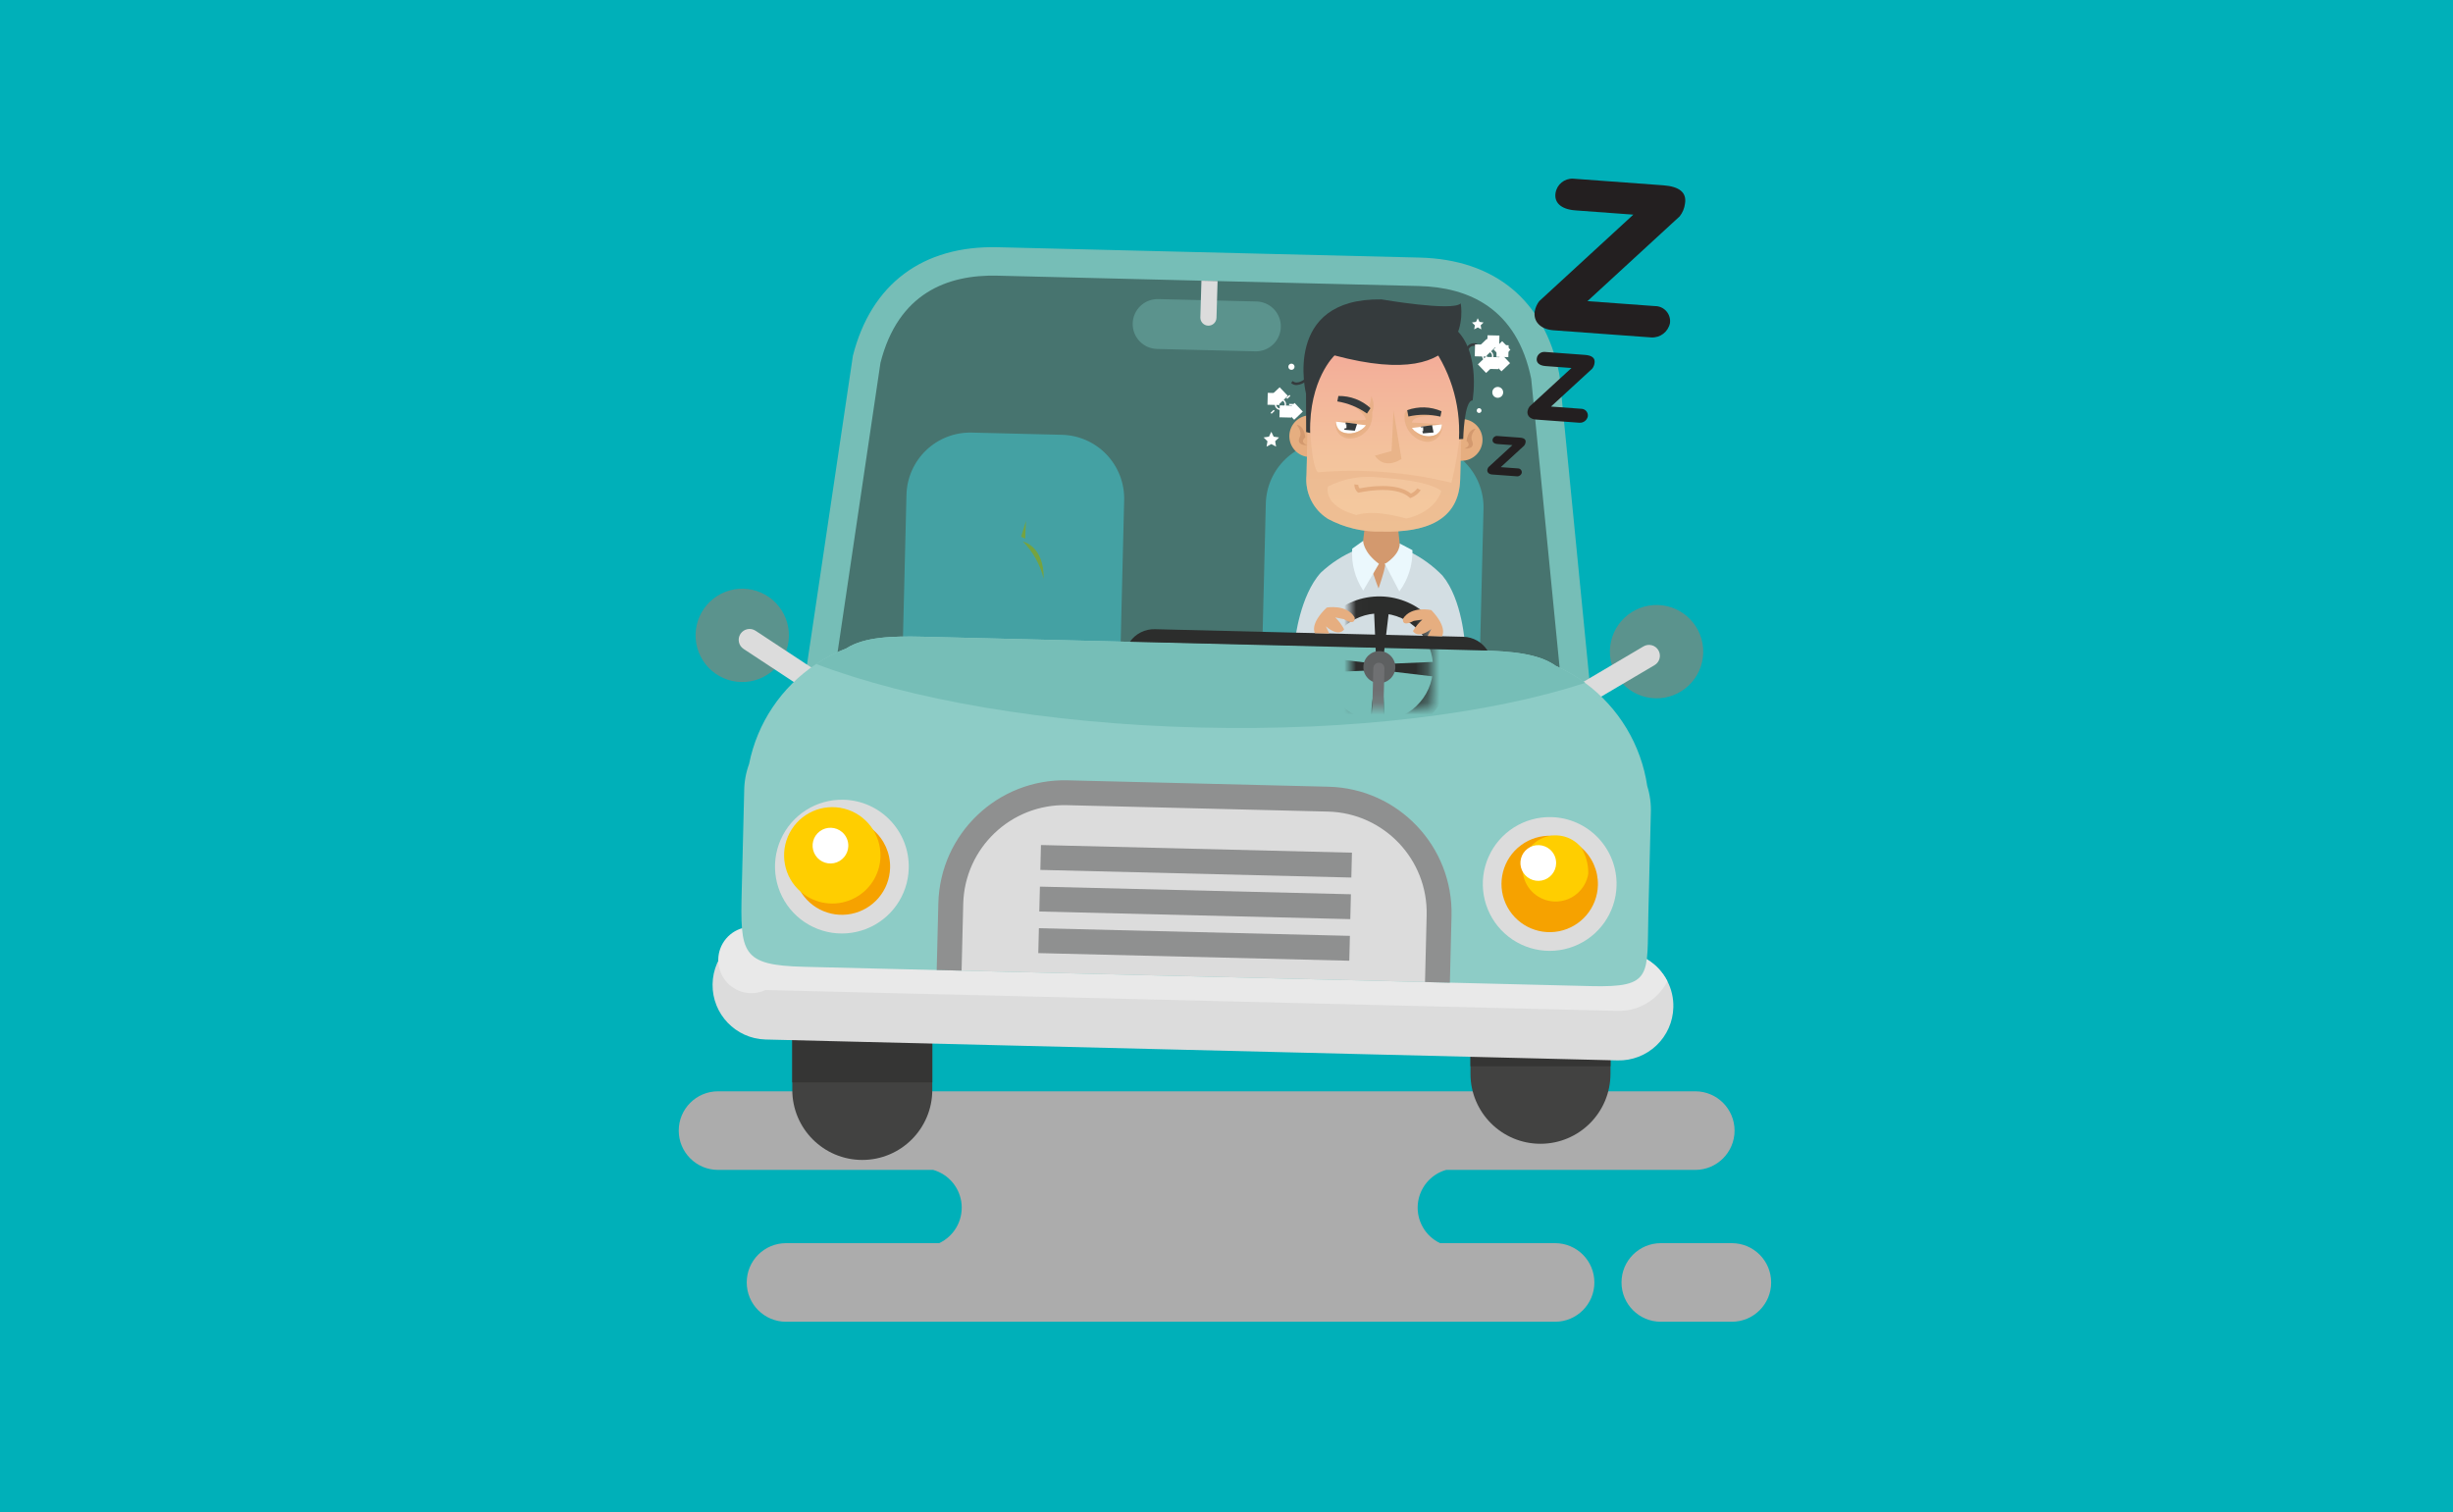 <?xml version="1.0" encoding="UTF-8"?>
<svg width="206px" height="127px" viewBox="0 0 206 127" version="1.1" xmlns="http://www.w3.org/2000/svg" xmlns:xlink="http://www.w3.org/1999/xlink">
    <rect x="0" y="0" width="206" height="127" fill="#808080" stroke="none"/>
    <title>Components / Image / Theory Lectures / 4 Active</title>
    <defs>
        <rect id="path-1" x="0" y="0" width="206" height="127"></rect>
        <linearGradient x1="49.9%" y1="-2.8%" x2="49.9%" y2="97.2%" id="linearGradient-3">
            <stop stop-color="#F39B95" offset="0%"></stop>
            <stop stop-color="#F3B39A" offset="37.3%"></stop>
            <stop stop-color="#F3C49D" offset="72.8%"></stop>
            <stop stop-color="#F4CA9F" offset="100%"></stop>
        </linearGradient>
        <rect id="path-4" x="5.012" y="-4.727" width="6.704" height="16.566"></rect>
    </defs>
    <g id="Components-/-Image-/-Theory-Lectures-/-4-Active" stroke="none" stroke-width="1" fill="none" fill-rule="evenodd">
        <mask id="mask-2" fill="white">
            <use xlink:href="#path-1"></use>
        </mask>
        <use id="Rectangle" fill="#00B0B9" xlink:href="#path-1"></use>
        <g id="4" mask="url(#mask-2)">
            <g transform="translate(57, 15)">
                <g id="Group_10071" stroke-width="1" fill="none" fill-rule="evenodd" transform="translate(0, 76.65)">
                    <path d="M73.594,12.751 L63.936,12.751 C62.697,12.162 61.952,10.868 62.064,9.501 C62.176,8.133 63.122,6.978 64.441,6.599 L85.366,6.599 C87.189,6.599 88.666,5.122 88.666,3.299 C88.666,1.476 87.189,-0.001 85.366,-0.001 L3.3,-0.001 C1.477,-0.001 -1.12965193e-14,1.476 -1.12965193e-14,3.299 C-1.12965193e-14,5.122 1.477,6.599 3.3,6.599 L21.37,6.599 C22.692,6.975 23.642,8.132 23.754,9.502 C23.865,10.872 23.114,12.167 21.87,12.751 L9.009,12.751 C7.186,12.751 5.709,14.228 5.709,16.051 C5.709,17.874 7.186,19.351 9.009,19.351 L33.817,19.351 C33.87,19.351 33.917,19.345 33.974,19.342 C34.031,19.339 34.074,19.351 34.131,19.351 L73.594,19.351 C75.417,19.351 76.894,17.874 76.894,16.051 C76.894,14.228 75.417,12.751 73.594,12.751 L73.594,12.751 Z" id="Path_21538" fill="#ACACAC" fill-rule="nonzero"></path>
                    <path d="M88.439,12.751 L82.472,12.751 C80.649,12.751 79.172,14.228 79.172,16.051 C79.172,17.874 80.649,19.351 82.472,19.351 L88.439,19.351 C90.262,19.351 91.739,17.874 91.739,16.051 C91.739,14.228 90.262,12.751 88.439,12.751 Z" id="Path_21539" fill="#ACACAC" fill-rule="nonzero"></path>
                </g>
                <path d="M76.918,46.567 L10.159,44.928 L14.624,14.884 C16.157,8.847 20.485,5.608 26.81,5.763 L62.21,6.632 C68.535,6.787 72.698,10.232 73.934,16.339 L73.97,16.579 L76.918,46.567 Z M15.68,40.282 L71.631,41.655 L69.223,17.174 C68.41,13.343 66.142,11.511 62.091,11.411 L26.691,10.541 C22.64,10.441 20.283,12.161 19.284,15.947 L15.68,40.282 Z" id="Path_21540" fill="#76BEB7" fill-rule="nonzero"></path>
                <path d="M74.274,44.111 L71.589,16.811 C70.389,10.878 66.322,9.122 62.149,9.019 L54.386,8.829 L34.514,8.341 L26.751,8.151 C22.578,8.051 18.43,9.604 16.94,15.471 L12.919,42.605 L74.274,44.111 Z" id="Path_21541" fill="#47746F" fill-rule="nonzero"></path>
                <path d="M37.111,39.014 C37.076,40.434 36.479,41.782 35.45,42.762 C34.422,43.741 33.046,44.272 31.626,44.237 L24.052,44.051 C22.632,44.016 21.284,43.419 20.304,42.39 C19.325,41.362 18.794,39.986 18.829,38.566 L19.124,26.552 C19.159,25.132 19.756,23.784 20.785,22.804 C21.813,21.825 23.189,21.294 24.609,21.329 L32.183,21.515 C33.603,21.55 34.951,22.147 35.931,23.176 C36.91,24.205 37.441,25.581 37.406,27.001 L37.111,39.014 Z" id="Path_21542" fill="#44A1A3" fill-rule="nonzero"></path>
                <path d="M67.287,39.754 C67.252,41.174 66.655,42.522 65.626,43.501 C64.597,44.48 63.222,45.011 61.802,44.976 L54.228,44.79 C52.808,44.755 51.46,44.158 50.481,43.129 C49.501,42.1 48.971,40.724 49.006,39.304 L49.301,27.29 C49.336,25.87 49.933,24.522 50.962,23.542 C51.99,22.563 53.366,22.032 54.786,22.067 L62.36,22.252 C65.317,22.325 67.655,24.781 67.583,27.738 L67.287,39.754 Z" id="Path_21543" fill="#44A1A3" fill-rule="nonzero"></path>
                <path d="M21.292,65.823 L21.292,76.534 C21.292,79.78 18.66,82.412 15.414,82.412 C12.168,82.412 9.536,79.78 9.536,76.534 L9.536,65.823 C9.536,62.577 12.168,59.945 15.414,59.945 C18.66,59.945 21.292,62.577 21.292,65.823 L21.292,65.823 Z" id="Path_21544" fill="#424241" fill-rule="nonzero"></path>
                <path d="M78.245,64.466 L78.245,75.177 C78.245,78.423 75.613,81.055 72.367,81.055 C69.121,81.055 66.489,78.423 66.489,75.177 L66.489,64.466 C66.489,61.22 69.121,58.588 72.367,58.588 C75.613,58.588 78.245,61.22 78.245,64.466 L78.245,64.466 Z" id="Path_21545" fill="#424241" fill-rule="nonzero"></path>
                <path d="M78.245,64.465 L78.245,74.547 L66.489,74.547 L66.489,64.465 C66.489,62.282 67.699,60.279 69.632,59.265 L75.102,59.265 C77.035,60.279 78.245,62.282 78.245,64.465 L78.245,64.465 Z" id="Path_21546" fill="#353534" fill-rule="nonzero"></path>
                <path d="M21.292,65.823 L21.292,75.905 L9.536,75.905 L9.536,65.823 C9.536,63.64 10.746,61.637 12.679,60.623 L18.15,60.623 C20.083,61.638 21.293,63.64 21.293,65.823 L21.292,65.823 Z" id="Path_21547" fill="#353534" fill-rule="nonzero"></path>
                <path d="M9.25,38.454 C9.197,40.617 7.401,42.329 5.237,42.276 L5.237,42.276 C4.198,42.251 3.211,41.813 2.495,41.061 C1.778,40.308 1.389,39.301 1.415,38.262 L1.415,38.262 C1.44,37.223 1.878,36.236 2.63,35.52 C3.383,34.803 4.39,34.414 5.429,34.44 L5.429,34.44 C6.468,34.465 7.455,34.903 8.171,35.655 C8.888,36.408 9.277,37.415 9.251,38.454 L9.25,38.454 Z" id="Path_21548" fill="#5B938D" fill-rule="nonzero"></path>
                <path d="M11.906,41.562 C12.327,41.84 12.444,42.407 12.166,42.829 L12.166,42.829 C12.033,43.031 11.824,43.173 11.587,43.222 C11.35,43.271 11.102,43.223 10.9,43.09 L5.445,39.498 C5.024,39.22 4.907,38.654 5.184,38.232 L5.184,38.232 C5.462,37.81 6.029,37.693 6.451,37.971 L11.906,41.562 Z" id="Path_21549" fill="#DCDCDC" fill-rule="nonzero"></path>
                <path d="M78.199,39.63 C78.173,40.669 78.561,41.676 79.278,42.429 C79.995,43.181 80.981,43.619 82.02,43.644 L82.02,43.644 C84.183,43.697 85.98,41.986 86.034,39.823 L86.034,39.823 C86.087,37.659 84.376,35.862 82.212,35.809 L82.212,35.809 C81.173,35.783 80.166,36.172 79.413,36.889 C78.661,37.605 78.223,38.592 78.198,39.631 L78.199,39.63 Z" id="Path_21550" fill="#5B938D" fill-rule="nonzero"></path>
                <path d="M75.393,42.604 C74.958,42.861 74.814,43.421 75.07,43.856 L75.07,43.856 C75.327,44.291 75.887,44.435 76.322,44.179 L81.947,40.859 C82.382,40.602 82.526,40.042 82.27,39.607 L82.27,39.607 C82.147,39.398 81.946,39.247 81.711,39.186 C81.476,39.126 81.227,39.161 81.018,39.284 L75.393,42.604 Z" id="Path_21551" fill="#DCDCDC" fill-rule="nonzero"></path>
                <path d="M83.525,69.596 C83.495,70.808 82.985,71.959 82.107,72.794 C81.229,73.63 80.055,74.083 78.843,74.053 L7.281,72.298 C4.787,72.225 2.812,70.167 2.841,67.672 C2.871,65.178 4.895,63.167 7.39,63.154 L7.505,63.154 L79.067,64.91 C80.744,64.952 82.263,65.908 83.025,67.402 C83.374,68.08 83.546,68.834 83.525,69.596 L83.525,69.596 Z" id="Path_21552" fill="#DCDCDC" fill-rule="nonzero"></path>
                <path d="M83.026,67.405 C82.227,68.971 80.6,69.939 78.843,69.895 L7.281,68.142 C6.099,68.696 4.69,68.353 3.895,67.317 C3.1,66.282 3.131,64.833 3.971,63.833 C4.811,62.833 6.233,62.552 7.39,63.157 L7.505,63.157 L79.067,64.913 C80.744,64.955 82.263,65.911 83.026,67.405 L83.026,67.405 Z" id="Path_21553" fill="#E9E9E9" fill-rule="nonzero"></path>
                <path d="M76.599,67.814 L10.522,66.192 C5.257,66.063 5.161,65.057 5.29,59.792 L5.496,51.435 C5.5,50.659 5.639,49.889 5.907,49.161 C6.59,45.721 8.619,42.697 11.543,40.761 C12.337,40.237 13.184,39.799 14.071,39.454 C15.566,38.493 17.871,38.408 20.471,38.472 L67.315,39.622 C69.908,39.686 72.209,39.883 73.655,40.922 C74.528,41.31 75.356,41.792 76.126,42.357 C78.945,44.435 80.82,47.551 81.334,51.015 C81.566,51.756 81.667,52.531 81.634,53.307 L81.429,61.665 C81.294,66.926 81.865,67.944 76.599,67.814 Z" id="Path_21554" fill="#8DCCC6" fill-rule="nonzero"></path>
                <path d="M63.853,61.883 L63.715,67.498 L22.715,66.491 L22.853,60.876 C22.915,58.347 23.978,55.947 25.81,54.203 C27.642,52.459 30.091,51.514 32.62,51.576 L54.558,52.114 C59.822,52.245 63.983,56.619 63.853,61.883 Z" id="Path_21555" fill="#DCDCDC" fill-rule="nonzero"></path>
                <path d="M64.76,67.524 L62.671,67.472 L62.809,61.857 C62.921,57.17 59.216,53.277 54.529,53.157 L32.591,52.619 C27.904,52.507 24.011,56.212 23.891,60.899 L23.753,66.514 L21.663,66.463 L21.801,60.848 C21.951,55.009 26.799,50.394 32.638,50.531 L54.577,51.069 C60.419,51.218 65.037,56.07 64.897,61.913 L64.76,67.524 Z" id="Path_21556" fill="#8F9090" fill-rule="nonzero"></path>
                <rect id="Rectangle_6507" fill="#8F9090" fill-rule="nonzero" transform="translate(43.45, 57.331) rotate(-88.593) translate(-43.45, -57.331) " x="42.405" y="44.269" width="2.09" height="26.125"></rect>
                <rect id="Rectangle_6508" fill="#8F9090" fill-rule="nonzero" transform="translate(43.364, 60.824) rotate(-88.594) translate(-43.364, -60.824) " x="42.319" y="47.761" width="2.09" height="26.125"></rect>
                <rect id="Rectangle_6509" fill="#8F9090" fill-rule="nonzero" transform="translate(43.279, 64.317) rotate(-88.594) translate(-43.279, -64.317) " x="42.234" y="51.254" width="2.09" height="26.125"></rect>
                <g id="Group_10074" stroke-width="1" fill="none" fill-rule="evenodd" transform="translate(8.084, 52.16)">
                    <g id="Group_10072" fill-rule="nonzero">
                        <path d="M11.232,5.755 C11.176,8.026 9.758,10.04 7.638,10.858 C5.519,11.676 3.115,11.136 1.548,9.49 C-0.018,7.845 -0.439,5.418 0.482,3.341 C1.402,1.264 3.484,-0.054 5.755,0.002 C8.856,0.078 11.308,2.654 11.232,5.755 Z" id="Path_21557" fill="#DCDCDC"></path>
                        <path d="M9.665,5.717 C9.618,7.61 8.266,9.217 6.409,9.587 C4.553,9.958 2.687,8.992 1.918,7.262 C1.148,5.533 1.68,3.501 3.198,2.37 C4.717,1.239 6.816,1.311 8.253,2.543 C9.177,3.335 9.695,4.501 9.665,5.717 Z" id="Path_21558" fill="#F6A200"></path>
                        <path d="M8.857,4.769 C8.819,6.333 7.883,7.735 6.454,8.37 C5.024,9.006 3.356,8.761 2.17,7.741 C0.744,6.514 0.351,4.465 1.223,2.797 C2.094,1.13 4,0.283 5.822,0.753 C7.644,1.224 8.902,2.888 8.857,4.769 L8.857,4.769 Z" id="Path_21559" fill="#FFCE00"></path>
                        <path d="M6.156,3.891 C6.139,4.592 5.639,5.189 4.951,5.327 C4.263,5.464 3.571,5.107 3.286,4.466 C3.001,3.824 3.198,3.071 3.761,2.652 C4.324,2.233 5.102,2.261 5.634,2.718 C5.975,3.011 6.167,3.442 6.156,3.891 L6.156,3.891 Z" id="Path_21560" fill="#FFFFFF"></path>
                    </g>
                    <g id="Group_10073" transform="translate(59.441, 1.459)" fill-rule="nonzero">
                        <path d="M11.232,5.755 C11.176,8.026 9.758,10.04 7.638,10.858 C5.519,11.676 3.115,11.136 1.548,9.49 C-0.018,7.845 -0.439,5.418 0.482,3.341 C1.402,1.264 3.484,-0.054 5.755,0.002 C7.244,0.038 8.658,0.665 9.685,1.744 C10.712,2.823 11.269,4.266 11.232,5.755 L11.232,5.755 Z" id="Path_21561" fill="#DCDCDC"></path>
                        <path d="M9.665,5.716 C9.618,7.609 8.265,9.216 6.408,9.586 C4.551,9.956 2.686,8.989 1.917,7.259 C1.148,5.529 1.681,3.497 3.2,2.367 C4.719,1.236 6.819,1.31 8.255,2.543 C9.178,3.335 9.695,4.5 9.665,5.716 Z" id="Path_21562" fill="#F6A200"></path>
                        <path d="M8.855,4.769 C8.641,6.058 7.557,7.024 6.252,7.088 C4.946,7.153 3.772,6.299 3.432,5.037 C3.092,3.775 3.678,2.446 4.839,1.846 C6,1.246 7.422,1.536 8.255,2.543 C8.666,3.211 8.875,3.985 8.855,4.769 Z" id="Path_21563" fill="#FFCE00"></path>
                        <path d="M6.157,3.891 C6.14,4.593 5.639,5.189 4.951,5.326 C4.263,5.463 3.571,5.105 3.287,4.464 C3.002,3.822 3.2,3.069 3.763,2.651 C4.326,2.232 5.104,2.26 5.636,2.718 C5.977,3.011 6.168,3.442 6.157,3.891 L6.157,3.891 Z" id="Path_21564" fill="#FFFFFF"></path>
                    </g>
                </g>
                <path d="M76.122,42.351 C68.158,44.941 56.579,46.414 43.727,46.098 C30.875,45.782 19.371,43.742 11.544,40.761 C12.338,40.237 13.185,39.799 14.072,39.454 C15.567,38.493 17.872,38.408 20.472,38.472 L67.316,39.622 C69.909,39.686 72.21,39.883 73.656,40.922 C74.527,41.309 75.353,41.788 76.122,42.351 L76.122,42.351 Z" id="Path_21565" fill="#76BEB7" fill-rule="nonzero"></path>
                <path d="M57.844,32.175 C57.844,32.175 59.006,32.254 58.801,32.35 C58.596,32.446 59.721,36.066 59.721,36.066 L59.65,38.948 L51.76,38.752 C51.76,38.752 52.16,35.018 53.923,33.089 C54.78,32.287 55.772,31.644 56.854,31.189 L57.844,32.175 Z" id="Path_21566" fill="#D3DEE3" fill-rule="nonzero"></path>
                <path d="M57.708,28.464 L57.452,30.577 C57.452,30.577 59.547,37.309 60.296,37.396 C60.296,37.396 60.08,32.215 60.643,31.545 L60.315,28.517 C60.315,28.517 58.204,27.793 57.708,28.464 Z" id="Path_21567" fill="#D3996E" fill-rule="nonzero"></path>
                <path d="M54.782,21.678 C54.756,22.645 53.951,23.408 52.984,23.383 C52.016,23.357 51.253,22.553 51.277,21.586 C51.302,20.618 52.106,19.854 53.073,19.878 C53.539,19.889 53.981,20.085 54.301,20.423 C54.622,20.761 54.795,21.212 54.782,21.678 L54.782,21.678 Z" id="Path_21568" fill="#E6AE80" fill-rule="nonzero"></path>
                <path d="M67.499,21.991 C67.472,22.957 66.668,23.72 65.701,23.694 C64.735,23.668 63.972,22.865 63.996,21.898 C64.021,20.932 64.823,20.168 65.79,20.191 C66.256,20.202 66.698,20.398 67.018,20.736 C67.339,21.074 67.512,21.525 67.499,21.991 L67.499,21.991 Z" id="Path_21569" fill="#E6AE80" fill-rule="nonzero"></path>
                <path d="M65.824,17.107 L65.624,25.216 C65.537,28.78 62.624,29.728 59.058,29.641 C57.477,29.689 55.912,29.32 54.518,28.573 C53.272,27.787 52.576,26.365 52.718,24.899 L52.918,16.79 C52.974,14.484 54.257,12.384 56.282,11.28 C58.307,10.176 60.767,10.236 62.735,11.438 C64.704,12.64 65.881,14.8 65.825,17.106 L65.824,17.107 Z" id="Path_21570" fill="url(#linearGradient-3)" fill-rule="nonzero"></path>
                <path d="M65.631,21.24 C65.492,22.69 65.242,24.128 64.884,25.54 C61.223,24.645 57.44,24.347 53.684,24.659 C53.12,24.198 53.012,20.676 53.012,20.676 C52.947,20.722 52.882,20.77 52.82,20.819 L52.72,24.9 C52.578,26.366 53.274,27.788 54.52,28.574 C55.914,29.321 57.479,29.69 59.06,29.642 C62.624,29.729 65.538,28.781 65.626,25.217 L65.726,21.17 C65.692,21.19 65.66,21.213 65.631,21.24 Z M61.101,28.548 C58.148,27.708 56.919,28.253 56.919,28.253 C54.027,27.479 54.519,25.86 54.519,25.86 C55.866,25.174 57.388,24.91 58.887,25.104 C63.453,25.404 64.04,26.254 64.04,26.254 C63.415,28.126 61.102,28.548 61.102,28.548 L61.101,28.548 Z" id="Path_21571" fill="#E4AC7F" fill-rule="nonzero" opacity="0.37" style="mix-blend-mode: multiply;"></path>
                <path d="M55.075,14.849 C55.075,14.849 52.921,16.857 53.025,21.363 L52.69,21.282 L52.678,18.066 C52.678,18.066 50.66,10.01 59.021,10.144 C59.021,10.144 65.008,11.177 65.669,10.479 C65.667,10.479 67.149,18.077 55.075,14.849 Z" id="Path_21572" fill="#353B3D" fill-rule="nonzero"></path>
                <path d="M62.868,13.528 C64.738,15.899 65.681,18.869 65.523,21.885 L65.88,21.862 C65.88,21.862 65.952,18.612 66.666,18.63 C66.666,18.63 67.509,13.785 64.547,12.14 C64.546,12.139 62.335,11.942 62.868,13.528 Z" id="Path_21573" fill="#353B3D" fill-rule="nonzero"></path>
                <path d="M60.025,19.483 L59.864,22.877 L58.464,23.264 C58.464,23.264 59.148,24.513 60.695,23.546 L60.025,19.483 Z" id="Path_21574" fill="#E4AC7F" fill-rule="nonzero" opacity="0.65" style="mix-blend-mode: multiply;"></path>
                <path d="M51.871,17.342 C51.703,17.339 51.542,17.274 51.418,17.161 L51.563,16.999 C51.973,17.363 52.606,16.804 52.612,16.799 L52.757,16.961 C52.512,17.182 52.2,17.316 51.871,17.342 L51.871,17.342 Z" id="Path_21575" fill="#353B3D" fill-rule="nonzero"></path>
                <path d="M66.239,14.511 L66.027,14.46 C66.086,14.238 66.225,14.045 66.417,13.919 C66.614,13.812 66.847,13.793 67.059,13.867 L66.998,14.075 C66.844,14.019 66.674,14.031 66.528,14.106 C66.386,14.202 66.284,14.346 66.239,14.511 L66.239,14.511 Z" id="Path_21576" fill="#353B3D" fill-rule="nonzero"></path>
                <path d="M51.907,20.677 C51.907,20.677 52.512,20.692 52.616,21.733 C52.616,21.733 52.087,22.11 52.774,22.386 C52.774,22.386 51.819,22.45 52.141,21.721 C52.139,21.72 52.41,21.339 51.907,20.677 Z" id="Path_21577" fill="#D3996E" fill-rule="nonzero"></path>
                <path d="M66.917,21.003 C66.917,21.003 66.312,20.987 66.157,22.023 C66.157,22.023 66.667,22.423 65.968,22.668 C65.968,22.668 66.918,22.778 66.633,22.035 C66.633,22.034 66.382,21.634 66.917,21.003 Z" id="Path_21578" fill="#D3996E" fill-rule="nonzero"></path>
                <path d="M57.477,30.421 C57.477,30.421 57.459,31.356 58.801,32.35 L57.481,34.594 C56.793,33.557 56.467,32.321 56.556,31.08 L57.477,30.421 Z" id="Path_21579" fill="#EBF8FD" fill-rule="nonzero"></path>
                <path d="M60.271,32.235 C60.271,32.235 59.106,32.257 59.306,32.363 C59.506,32.469 58.206,36.029 58.206,36.029 L58.135,38.911 L66.023,39.105 C66.023,39.105 65.812,35.356 64.14,33.341 C63.324,32.498 62.365,31.807 61.307,31.299 L60.271,32.235 Z" id="Path_21580" fill="#D3DEE3" fill-rule="nonzero"></path>
                <path d="M60.538,30.637 C60.538,30.637 60.695,31.437 59.307,32.363 L60.515,34.669 C61.254,33.668 61.641,32.45 61.615,31.205 L60.538,30.637 Z" id="Path_21581" fill="#EBF8FD" fill-rule="nonzero"></path>
                <g id="Group_10079" stroke-width="1" fill="none" fill-rule="evenodd" transform="translate(51.384, 32.523)">
                    <g id="Group_10078-Clipped">
                        <mask id="mask-5" fill="white">
                            <use xlink:href="#path-4"></use>
                        </mask>
                        <g id="SVGID" transform="translate(8.364, 3.556) rotate(-88.568) translate(-8.364, -3.556) "></g>
                        <g id="Group_10078" mask="url(#mask-5)">
                            <g transform="translate(1, 2)" id="Group_10077">
                                <g transform="translate(0.513, 0.563)">
                                    <path d="M6.084,0.002 C2.806,-0.078 0.083,2.514 0.003,5.793 C-0.078,9.071 2.515,11.794 5.793,11.874 C9.072,11.955 11.794,9.362 11.875,6.084 C11.914,4.51 11.325,2.984 10.239,1.844 C9.153,0.703 7.658,0.041 6.084,0.002 Z M5.828,10.449 C3.337,10.388 1.367,8.318 1.429,5.827 C1.49,3.336 3.559,1.367 6.05,1.428 C8.541,1.489 10.511,3.558 10.45,6.049 C10.421,7.246 9.917,8.382 9.05,9.207 C8.183,10.032 7.024,10.479 5.827,10.449 L5.828,10.449 Z" id="Path_21582" fill="#2C2D2C" fill-rule="nonzero"></path>
                                    <g id="Group_10075" transform="translate(0.593, 5.062)" fill="#2C2D2C" fill-rule="nonzero">
                                        <polygon id="Path_21583" points="0.03 0.538 0.02 0.811 -0.001 1.349 5.241 1.126 5.246 1.009 5.256 0.736 5.256 0.621 0.045 0"></polygon>
                                        <polygon id="Path_21584" points="10.671 0.942 10.661 1.215 10.64 1.753 5.43 1.133 5.43 1.016 5.44 0.744 5.44 0.628 10.683 0.405"></polygon>
                                    </g>
                                    <g id="Group_10076" transform="translate(5.063, 0.592)" fill="#2C2D2C" fill-rule="nonzero">
                                        <polygon id="Path_21585" points="0.538 10.66 0.811 10.67 1.349 10.691 1.126 5.448 1.009 5.448 0.737 5.438 0.62 5.438 0 10.648"></polygon>
                                        <polygon id="Path_21586" points="0.942 0.021 1.214 0.031 1.753 0.051 1.132 5.262 1.016 5.262 0.743 5.252 0.627 5.252 0.404 0.009"></polygon>
                                    </g>
                                    <path d="M7.281,5.971 C7.263,6.712 6.647,7.297 5.906,7.279 C5.165,7.261 4.58,6.646 4.598,5.905 C4.616,5.164 5.231,4.578 5.972,4.596 C6.713,4.615 7.299,5.23 7.281,5.971 L7.281,5.971 Z" id="Path_21587" fill="#5E6061" fill-rule="nonzero"></path>
                                    <path d="M6.175,13.818 C6.172,13.942 6.12,14.059 6.03,14.145 C5.941,14.23 5.821,14.276 5.697,14.273 L5.697,14.273 C5.573,14.27 5.455,14.218 5.37,14.128 C5.284,14.039 5.238,13.919 5.241,13.795 L5.432,6.025 C5.439,5.767 5.652,5.564 5.91,5.57 L5.91,5.57 C6.168,5.577 6.371,5.79 6.365,6.048 L6.175,13.818 Z" id="Path_21588" fill="#6F7072" fill-rule="nonzero"></path>
                                </g>
                            </g>
                        </g>
                    </g>
                </g>
                <path d="M67.918,39.632 C67.476,38.929 66.711,38.495 65.881,38.476 L39.981,37.84 C39.151,37.819 38.366,38.215 37.89,38.895 L67.918,39.632 Z" id="Path_21589" fill="#2C2D2C" fill-rule="nonzero"></path>
                <path d="M54.422,36.021 C54.422,36.021 56.1,35.721 56.757,36.849 C56.757,36.849 56.91,37.624 55.857,36.998 L55.133,36.851 C55.431,37.144 55.683,37.481 55.879,37.851 C55.879,37.851 55.479,38.569 54.344,37.599 L54.629,38.205 L53.429,38.176 C53.429,38.176 52.932,37.44 54.422,36.021 Z" id="Path_21590" fill="#E6AE80" fill-rule="nonzero"></path>
                <path d="M63.201,36.237 C63.201,36.237 61.541,35.853 60.829,36.949 C60.829,36.949 60.639,37.715 61.723,37.142 L62.454,37.031 C62.141,37.31 61.873,37.635 61.66,37.996 C61.66,37.996 62.027,38.733 63.206,37.82 L62.892,38.412 L64.092,38.441 C64.092,38.441 64.621,37.727 63.201,36.237 Z" id="Path_21591" fill="#E6AE80" fill-rule="nonzero"></path>
                <path d="M50.561,12.462 C50.548,13.017 50.314,13.545 49.912,13.928 C49.509,14.311 48.971,14.519 48.416,14.505 L40.164,14.305 C39.609,14.291 39.082,14.058 38.699,13.655 C38.316,13.253 38.108,12.715 38.122,12.16 L38.122,12.16 C38.136,11.605 38.369,11.078 38.772,10.695 C39.174,10.312 39.712,10.104 40.267,10.118 L48.519,10.318 C49.074,10.332 49.602,10.565 49.985,10.968 C50.368,11.37 50.575,11.909 50.561,12.464 L50.561,12.462 Z" id="Path_21592" fill="#5B938D" fill-rule="nonzero"></path>
                <path d="M43.895,8.573 L43.804,11.656 C43.795,12.03 44.091,12.341 44.465,12.35 C44.839,12.359 45.15,12.063 45.159,11.689 L45.251,8.606 L43.895,8.573 Z" id="Path_21593" fill="#DCDCDC" fill-rule="nonzero"></path>
                <path d="M51.715,15.807 C51.711,15.951 51.591,16.065 51.447,16.061 C51.303,16.057 51.19,15.938 51.193,15.794 C51.197,15.65 51.316,15.536 51.46,15.539 C51.529,15.541 51.595,15.57 51.643,15.62 C51.691,15.67 51.717,15.738 51.715,15.807 L51.715,15.807 Z" id="Path_21594" fill="#FFFFFF" fill-rule="nonzero"></path>
                <path d="M67.413,19.48 C67.413,19.562 67.363,19.635 67.288,19.665 C67.212,19.696 67.125,19.677 67.069,19.618 C67.012,19.559 66.997,19.472 67.031,19.398 C67.064,19.323 67.139,19.277 67.221,19.28 C67.328,19.284 67.413,19.373 67.413,19.48 L67.413,19.48 Z" id="Path_21595" fill="#FFFFFF" fill-rule="nonzero"></path>
                <g id="Group_10084" stroke-width="1" fill="none" fill-rule="evenodd" transform="translate(48.442, 16.868)">
                    <path d="M2.077,2.564 C1.815,2.557 1.608,2.339 1.614,2.077 C1.621,1.815 1.839,1.608 2.101,1.614 C2.363,1.621 2.571,1.839 2.564,2.101 C2.557,2.363 2.339,2.57 2.077,2.564 Z M2.098,1.733 C1.901,1.728 1.738,1.883 1.733,2.08 C1.728,2.276 1.884,2.44 2.08,2.445 C2.277,2.45 2.44,2.295 2.445,2.098 C2.449,1.902 2.295,1.739 2.099,1.733 L2.098,1.733 Z" id="Path_21596" fill="#FFFFFF" fill-rule="nonzero"></path>
                    <g id="Group_10080" transform="translate(1.004, 0)" fill="#FFFFFF" fill-rule="nonzero">
                        <polygon id="Path_21597" points="1.164 1.359 1.045 1.359 1.053 1.003 1.172 1.003"></polygon>
                        <rect id="Rectangle_6510" transform="translate(1.064, 3) rotate(-88.573) translate(-1.064, -3) " x="0.886" y="2.94" width="1" height="1"></rect>
                    </g>
                    <g id="Group_10081" transform="translate(1, 1.004)" fill="#FFFFFF" fill-rule="nonzero">
                        <rect id="Rectangle_6511" transform="translate(0.179, 1.064) rotate(-88.624) translate(-0.179, -1.064) " x="0.12" y="0.886" width="1" height="1"></rect>
                        <polygon id="Path_21598" points="2.177 1.172 1.821 1.164 1.821 1.045 2.178 1.054"></polygon>
                    </g>
                    <g id="Group_10082" transform="translate(0.261, 0.296)" fill="#FFFFFF" fill-rule="nonzero">
                        <polygon id="Path_21599" points="1.082 2.588 1 2.502 1.258 2.256 1.34 2.342"></polygon>
                        <polygon id="Path_21600" points="2.404 1.333 2.322 1.246 2.58 1.001 2.663 1.087"></polygon>
                    </g>
                    <g id="Group_10083" transform="translate(1.297, 1.26)" fill="#FFFFFF" fill-rule="nonzero">
                        <rect id="Rectangle_6512" transform="translate(1.421, 1.489) rotate(-43.563) translate(-1.421, -1.489) " x="1.361" y="1.311" width="1" height="1"></rect>
                        <rect id="Rectangle_6513" transform="translate(0.166, 0.17) rotate(-43.479) translate(-0.166, -0.17) " x="0.106" y="-0.008" width="1" height="1"></rect>
                    </g>
                </g>
                <g id="Group_10089" stroke-width="1" fill="none" fill-rule="evenodd" transform="translate(66.849, 13.801)">
                    <path d="M1.079,1.564 C0.887,1.559 0.716,1.44 0.647,1.26 C0.578,1.081 0.623,0.878 0.763,0.745 C0.902,0.613 1.107,0.577 1.283,0.655 C1.458,0.733 1.57,0.909 1.565,1.101 C1.558,1.363 1.341,1.57 1.079,1.564 L1.079,1.564 Z M1.099,0.733 C0.903,0.729 0.74,0.884 0.735,1.081 C0.731,1.277 0.886,1.44 1.082,1.445 C1.279,1.45 1.442,1.294 1.447,1.098 C1.449,1.003 1.414,0.911 1.348,0.843 C1.283,0.774 1.193,0.735 1.098,0.733 L1.099,0.733 Z" id="Path_21601" fill="#FFFFFF" fill-rule="nonzero"></path>
                    <g id="Group_10085" transform="translate(1.004, 0)" fill="#FFFFFF" fill-rule="nonzero">
                        <rect id="Rectangle_6514" transform="translate(0.108, 0.179) rotate(-88.74) translate(-0.108, -0.179) " x="-0.07" y="0.12" width="1" height="1"></rect>
                        <rect id="Rectangle_6515" transform="translate(0.063, 1.999) rotate(-88.568) translate(-0.063, -1.999) " x="-0.115" y="1.94" width="1" height="1"></rect>
                    </g>
                    <g id="Group_10086" transform="translate(0, 1.003)" fill="#FFFFFF" fill-rule="nonzero">
                        <rect id="Rectangle_6516" transform="translate(0.179, 0.064) rotate(-88.563) translate(-0.179, -0.064) " x="0.12" y="-0.114" width="1" height="1"></rect>
                        <rect id="Rectangle_6517" transform="translate(2, 0.109) rotate(-88.626) translate(-2, -0.109) " x="1.94" y="-0.07" width="1" height="1"></rect>
                    </g>
                    <g id="Group_10087" transform="translate(0.26, 0.296)" fill="#FFFFFF" fill-rule="nonzero">
                        <rect id="Rectangle_6518" transform="translate(0.17, 1.421) rotate(-43.667) translate(-0.17, -1.421) " x="-0.008" y="1.362" width="1" height="1"></rect>
                        <rect id="Rectangle_6519" transform="translate(1.488, 0.166) rotate(-43.681) translate(-1.488, -0.166) " x="1.31" y="0.107" width="1" height="1"></rect>
                    </g>
                    <g id="Group_10088" transform="translate(0.296, 0.26)" fill="#FFFFFF" fill-rule="nonzero">
                        <rect id="Rectangle_6520" transform="translate(1.421, 1.489) rotate(-43.647) translate(-1.421, -1.489) " x="1.361" y="1.311" width="1" height="1"></rect>
                        <rect id="Rectangle_6521" transform="translate(0.166, 0.17) rotate(-43.609) translate(-0.166, -0.17) " x="0.106" y="-0.008" width="1" height="1"></rect>
                    </g>
                </g>
                <path d="M69.235,17.951 C69.235,18.203 69.031,18.408 68.778,18.408 C68.526,18.408 68.321,18.204 68.321,17.952 C68.321,17.699 68.525,17.495 68.777,17.494 C68.898,17.494 69.015,17.542 69.101,17.627 C69.187,17.713 69.235,17.83 69.235,17.951 L69.235,17.951 Z" id="Path_21602" fill="#FFFFFF" fill-rule="nonzero"></path>
                <path d="M28.902,30.48 C28.902,30.48 30.696,30.839 30.644,33.606 C30.357,32.425 29.755,31.345 28.902,30.48 L28.902,30.48 Z" id="Path_21603" fill="#75A340" fill-rule="nonzero"></path>
                <polygon id="Path_21604" fill="#75A340" fill-rule="nonzero" points="29.162 28.744 29.094 30.244 28.753 30.074"></polygon>
                <polygon id="Path_21605" fill="#FFFFFF" fill-rule="nonzero" points="49.762 21.261 49.962 21.671 50.414 21.737 50.087 22.056 50.164 22.506 49.764 22.293 49.364 22.506 49.441 22.056 49.114 21.737 49.566 21.671"></polygon>
                <polygon id="Path_21606" fill="#FFFFFF" fill-rule="nonzero" points="67.098 11.726 67.249 12.033 67.588 12.082 67.343 12.321 67.401 12.659 67.101 12.5 66.801 12.659 66.859 12.321 66.614 12.082 66.953 12.033"></polygon>
                <path d="M62.026,26.008 C61.891,26.204 61.702,26.356 61.483,26.448 C60.274,25.475 57.868,25.875 57.177,26.016 C57.108,25.931 57.067,25.826 57.062,25.716 L56.898,25.699 L56.735,25.678 C56.727,25.943 56.84,26.196 57.042,26.368 L57.06,26.35 L57.067,26.379 C57.097,26.371 60.121,25.664 61.344,26.764 L61.418,26.831 L61.512,26.796 C61.837,26.673 62.116,26.453 62.312,26.167 L62.026,26.008 Z" id="Path_21607" fill="#E4AC7F" fill-rule="nonzero"></path>
                <g id="Group_10090" stroke-width="1" fill="none" fill-rule="evenodd" transform="translate(54.178, 18.253)">
                    <path d="M9.912,2.38 C9.977,2.752 9.871,3.134 9.625,3.42 C9.378,3.706 9.017,3.866 8.639,3.857 C7.48,3.721 6.649,2.674 6.78,1.514 C6.78,1.514 6.959,0.342 9.785,1.667 C9.785,1.667 7.467,1.52 7.399,2.231 L9.912,2.38 Z" id="Path_21608" fill="#E4AC7F" fill-rule="nonzero" opacity="0.65" style="mix-blend-mode: multiply;"></path>
                    <path d="M9.905,2.386 L7.392,2.686 C7.874,3.321 8.724,3.548 9.458,3.239 C9.735,3.042 9.901,2.725 9.905,2.386 Z" id="Path_21609" fill="#FFFFFF" fill-rule="nonzero"></path>
                    <polygon id="Path_21610" fill="#353B3D" fill-rule="nonzero" points="9.085 2.455 9.212 3.067 8.321 3.143 8.143 2.583"></polygon>
                    <polygon id="Path_21611" fill="#FFFFFF" fill-rule="nonzero" points="8.336 2.62 8.341 2.955 8.079 2.99 8.087 2.664"></polygon>
                    <path d="M9.879,1.282 C8.965,0.884 7.933,0.853 6.997,1.196 L7.097,1.727 C7.982,1.524 8.902,1.528 9.786,1.737 L9.879,1.282 Z" id="Path_21612" fill="#353B3D" fill-rule="nonzero"></path>
                    <path d="M3.975,0.019 C3.971,0.331 3.897,0.639 3.758,0.919 C3.005,0.399 2.13,0.083 1.218,0.001 C1.218,0.001 3.457,1.289 3.525,2.001 L1.02,2.156 C0.936,2.513 1.026,2.888 1.262,3.168 C1.499,3.448 1.854,3.599 2.22,3.576 C2.736,3.56 3.223,3.336 3.569,2.954 C3.916,2.571 4.092,2.065 4.058,1.55 C4.07,1.498 4.07,1.443 4.058,1.391 C4.236,0.944 4.206,0.441 3.975,0.019 L3.975,0.019 Z" id="Path_21613" fill="#E4AC7F" fill-rule="nonzero" opacity="0.65" style="mix-blend-mode: multiply;"></path>
                    <path d="M1.217,0.003 C2.215,-0.017 3.182,0.349 3.917,1.025 L3.617,1.476 C2.876,0.951 2.025,0.602 1.128,0.458 L1.217,0.003 Z" id="Path_21614" fill="#353B3D" fill-rule="nonzero"></path>
                    <path d="M1.02,2.157 L3.533,2.457 C3.051,3.091 2.202,3.318 1.468,3.01 C1.191,2.814 1.025,2.497 1.02,2.157 Z" id="Path_21615" fill="#FFFFFF" fill-rule="nonzero"></path>
                    <polygon id="Path_21616" fill="#353B3D" fill-rule="nonzero" points="1.84 2.228 1.713 2.839 2.604 2.915 2.783 2.355"></polygon>
                    <polygon id="Path_21617" fill="#FFFFFF" fill-rule="nonzero" points="1.893 2.366 1.898 2.701 1.636 2.736 1.644 2.41"></polygon>
                    <path d="M1.293,2.856 C1.293,2.856 2.05,3.639 3.387,2.68 C3.387,2.68 2.1,4.245 1.293,2.856 Z" id="Path_21618" fill="#E4AC7F" fill-rule="nonzero" opacity="0.65" style="mix-blend-mode: multiply;"></path>
                    <path d="M7.577,2.907 C7.577,2.907 8.84,4.018 9.777,2.932 C9.773,2.932 8.89,4.576 7.577,2.907 Z" id="Path_21619" fill="#E4AC7F" fill-rule="nonzero" opacity="0.65" style="mix-blend-mode: multiply;"></path>
                </g>
                <g id="Group_10091" stroke-width="1" fill="none" fill-rule="evenodd" transform="translate(67.897, 21.612)">
                    <path d="M2.114,0.771 L0.875,0.68 C0.546,0.656 0.419,0.498 0.45,0.307 C0.479,0.124 0.64,-0.007 0.825,0.001 L2.755,0.143 C3.101,0.168 3.255,0.299 3.219,0.533 C3.207,0.633 3.168,0.728 3.105,0.807 L1.134,2.619 L2.576,2.725 C2.67,2.724 2.759,2.764 2.821,2.834 C2.883,2.904 2.912,2.997 2.899,3.09 C2.858,3.275 2.688,3.402 2.499,3.39 L0.409,3.236 C0.123,3.215 -0.028,3.036 0.009,2.828 C0.025,2.749 0.059,2.675 0.109,2.612 L2.114,0.771 Z" id="Path_21620" fill="#231F20" fill-rule="nonzero"></path>
                </g>
                <g id="Group_10092" stroke-width="1" fill="none" fill-rule="evenodd" transform="translate(71.268, 14.554)">
                    <path d="M3.703,1.35 L1.533,1.19 C0.957,1.148 0.733,0.871 0.789,0.537 C0.839,0.217 1.122,-0.015 1.446,-1.42108547e-14 L4.827,0.249 C5.432,0.293 5.708,0.522 5.64,0.933 C5.619,1.108 5.55,1.274 5.44,1.412 L1.984,4.589 L4.509,4.775 C4.673,4.773 4.83,4.842 4.939,4.965 C5.047,5.088 5.097,5.252 5.075,5.415 C5.005,5.741 4.708,5.968 4.375,5.948 L0.713,5.679 C0.213,5.642 -0.052,5.337 0.013,4.964 C0.039,4.827 0.096,4.697 0.18,4.586 L3.703,1.35 Z" id="Path_21621" fill="#231F20" fill-rule="nonzero"></path>
                </g>
                <g id="Group_10093" stroke-width="1" fill="none" fill-rule="evenodd" transform="translate(71.867, 0)">
                    <path d="M8.297,3.026 L3.433,2.668 C2.143,2.573 1.642,1.954 1.766,1.205 C1.88,0.489 2.514,-0.027 3.238,0.005 L10.816,0.562 C12.173,0.662 12.791,1.173 12.638,2.094 C12.591,2.486 12.437,2.858 12.192,3.168 L4.446,10.289 L10.105,10.705 C10.473,10.7 10.824,10.855 11.068,11.131 C11.312,11.406 11.424,11.774 11.375,12.138 C11.221,12.873 10.552,13.383 9.803,13.338 L1.596,12.738 C0.471,12.655 -0.119,11.971 0.019,11.138 C0.077,10.831 0.205,10.541 0.394,10.292 L8.297,3.026 Z" id="Path_21622" fill="#231F20" fill-rule="nonzero"></path>
                </g>
            </g>
        </g>
    </g>
</svg>